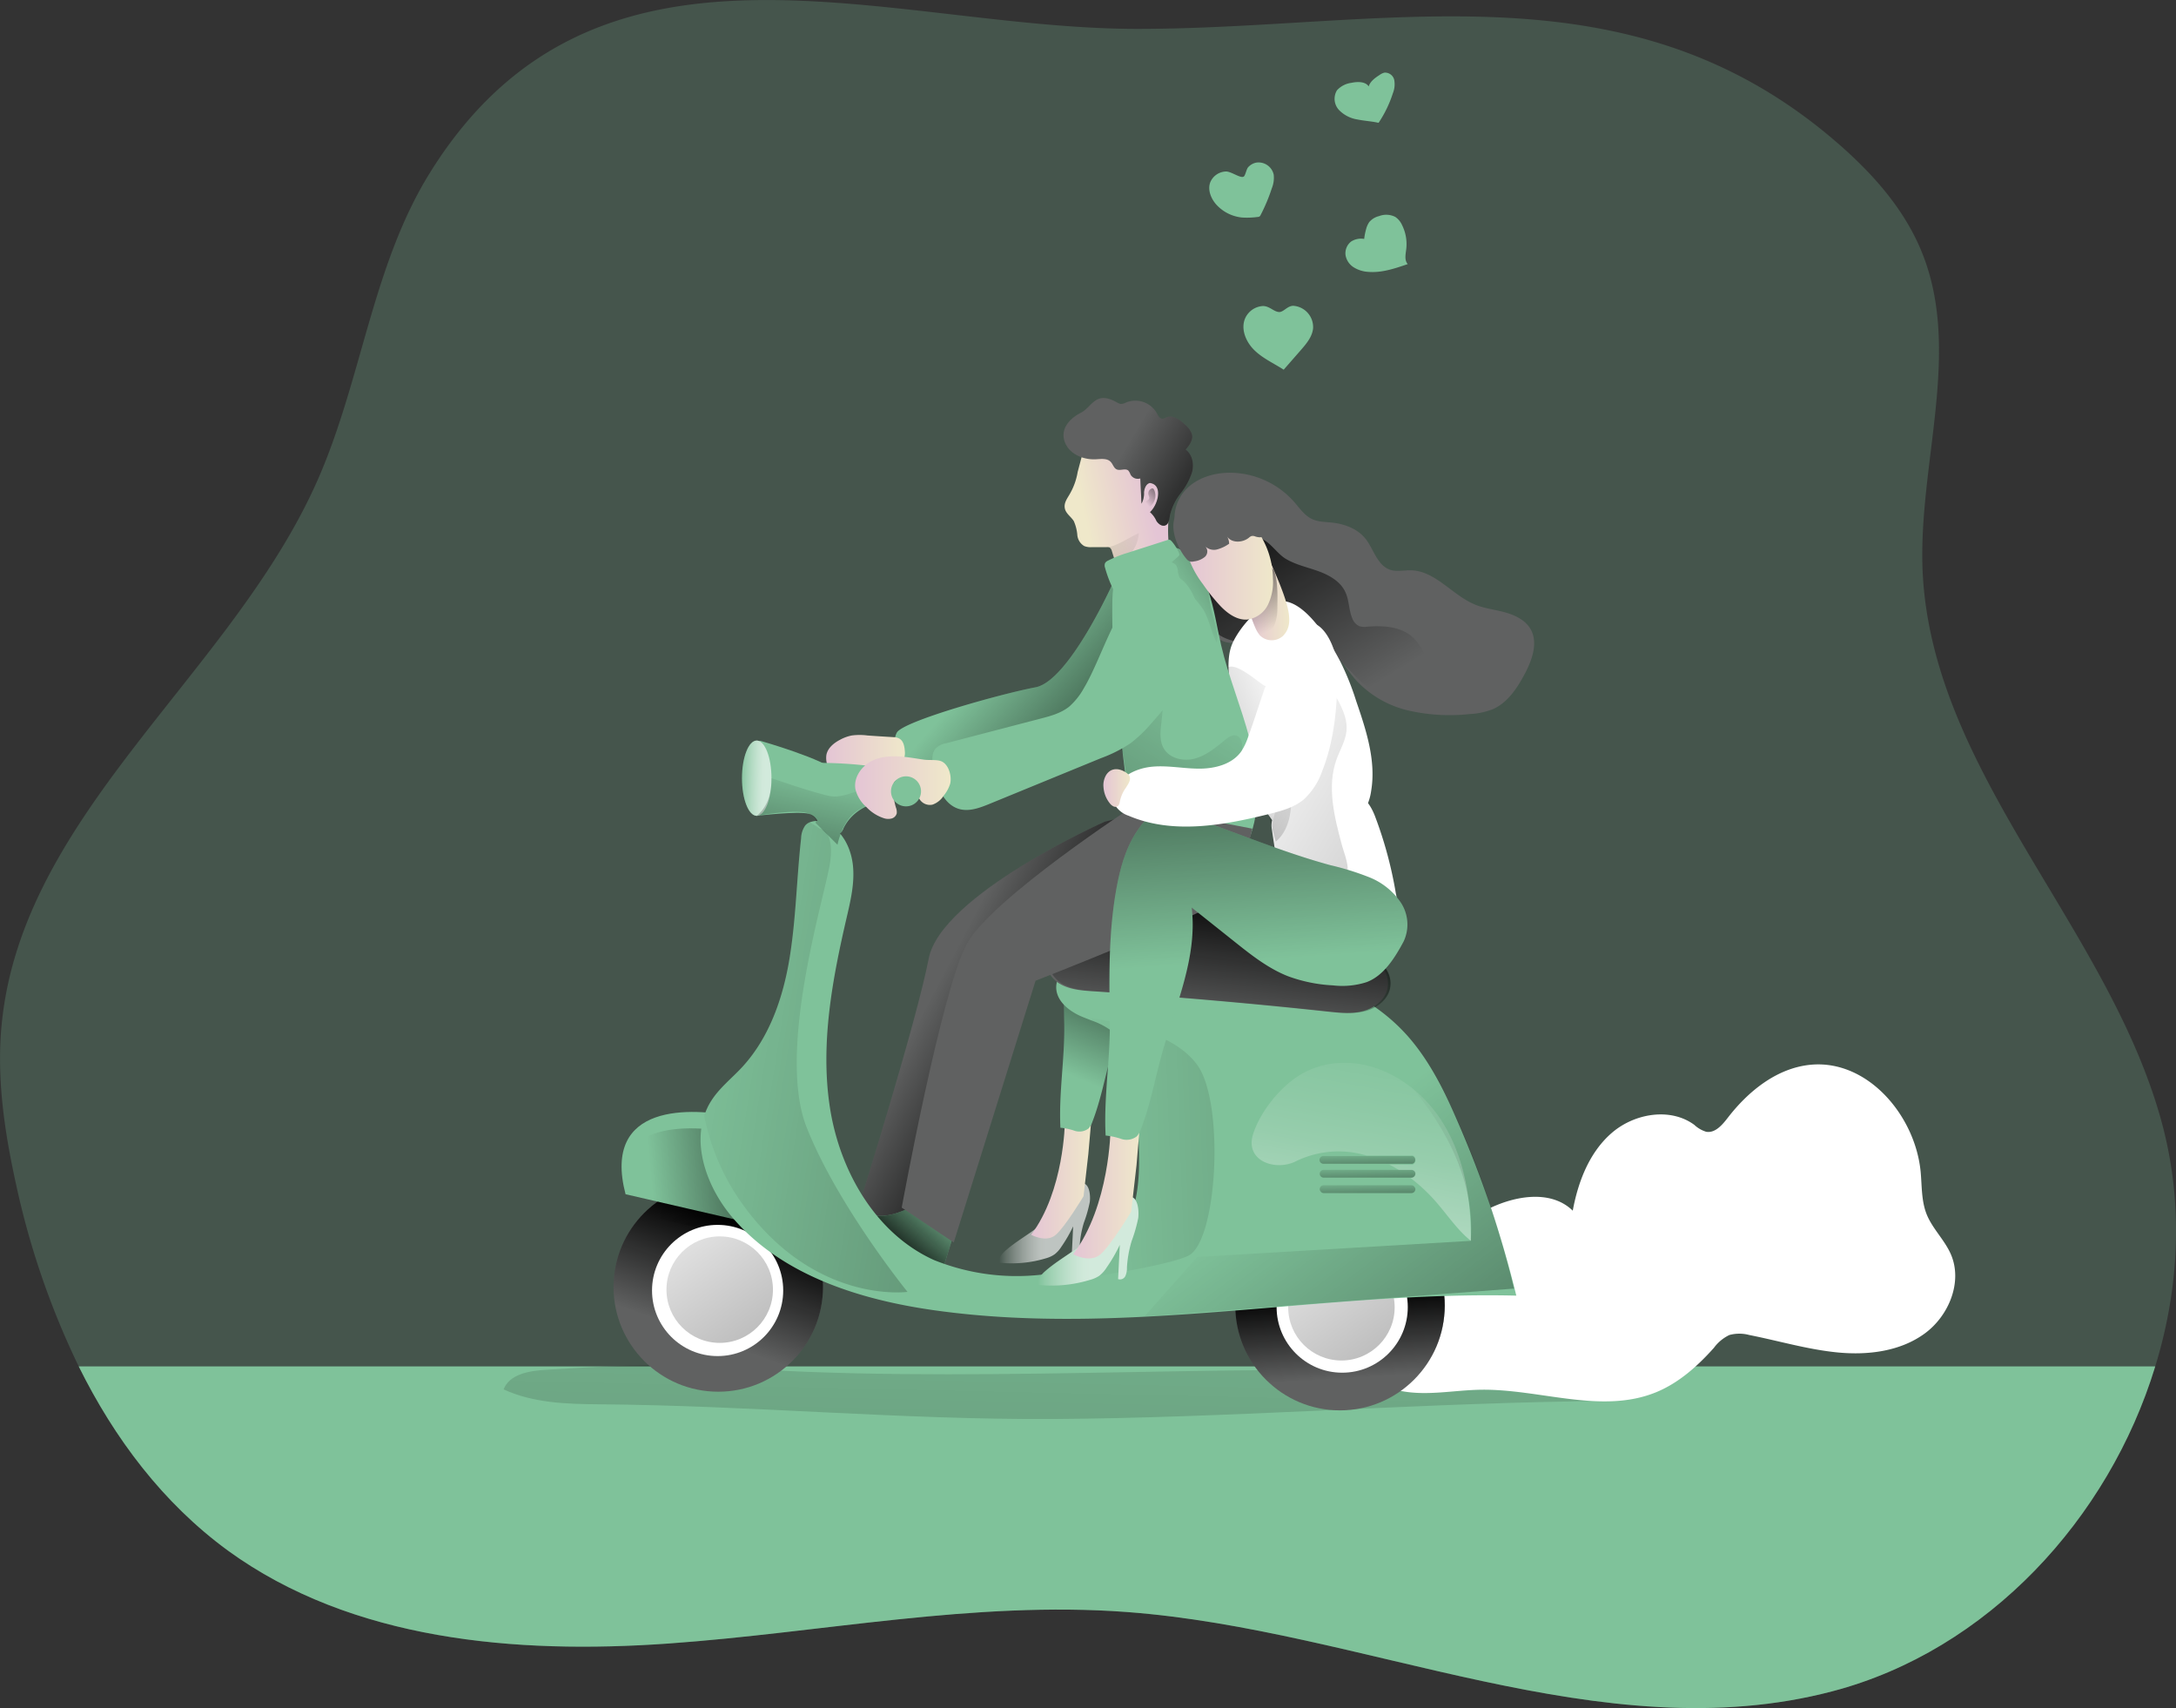 <svg id="Layer_1" data-name="Layer 1" xmlns="http://www.w3.org/2000/svg" xmlns:xlink="http://www.w3.org/1999/xlink" viewBox="0 0 562.03 441.11"><rect x="0" y="0" width="562.03" height="441.11" fill="#333333" stroke="none"/><defs><linearGradient id="linear-gradient" x1="260.59" y1="347.96" x2="284.09" y2="347.96" gradientUnits="userSpaceOnUse"><stop offset="0" stop-color="#fff" stop-opacity="0"/><stop offset="0.07" stop-color="#fff" stop-opacity="0.22"/><stop offset="0.16" stop-color="#fff" stop-opacity="0.45"/><stop offset="0.25" stop-color="#fff" stop-opacity="0.65"/><stop offset="0.33" stop-color="#fff" stop-opacity="0.8"/><stop offset="0.4" stop-color="#fff" stop-opacity="0.91"/><stop offset="0.46" stop-color="#fff" stop-opacity="0.98"/><stop offset="0.51" stop-color="#fff"/></linearGradient><linearGradient id="linear-gradient-2" x1="268.86" y1="335.71" x2="284.57" y2="335.71" gradientUnits="userSpaceOnUse"><stop offset="0" stop-color="#e4c5d5"/><stop offset="0.42" stop-color="#e9d3cf"/><stop offset="1" stop-color="#efe8ca"/></linearGradient><linearGradient id="linear-gradient-3" x1="292.87" y1="315.76" x2="313.03" y2="268.96" gradientUnits="userSpaceOnUse"><stop offset="0" stop-color="#010101" stop-opacity="0"/><stop offset="0.95" stop-color="#010101"/></linearGradient><linearGradient id="linear-gradient-4" x1="283.43" y1="307.61" x2="268.34" y2="983.77" xlink:href="#linear-gradient-3"/><linearGradient id="linear-gradient-5" x1="180.96" y1="344.94" x2="192.01" y2="314.39" xlink:href="#linear-gradient-3"/><linearGradient id="linear-gradient-6" x1="171.14" y1="341.49" x2="225.09" y2="336.29" xlink:href="#linear-gradient-3"/><linearGradient id="linear-gradient-7" x1="162.31" y1="299.95" x2="293.96" y2="484.74" xlink:href="#linear-gradient-3"/><linearGradient id="linear-gradient-8" x1="347.28" y1="356.04" x2="345.81" y2="332.64" xlink:href="#linear-gradient-3"/><linearGradient id="linear-gradient-9" x1="322.89" y1="304.5" x2="454.54" y2="489.29" xlink:href="#linear-gradient-3"/><linearGradient id="linear-gradient-10" x1="243.78" y1="287.99" x2="280.83" y2="307.5" xlink:href="#linear-gradient-3"/><linearGradient id="linear-gradient-11" x1="242.94" y1="339.14" x2="228.8" y2="355.23" xlink:href="#linear-gradient-3"/><linearGradient id="linear-gradient-12" x1="258.33" y1="202.86" x2="307.42" y2="246.09" xlink:href="#linear-gradient-3"/><linearGradient id="linear-gradient-13" x1="215.94" y1="228.59" x2="236.3" y2="228.59" xlink:href="#linear-gradient-2"/><linearGradient id="linear-gradient-14" x1="332.99" y1="337.07" x2="465.62" y2="513.57" xlink:href="#linear-gradient-3"/><linearGradient id="linear-gradient-15" x1="280.52" y1="329.39" x2="649.62" y2="315.74" xlink:href="#linear-gradient-3"/><linearGradient id="linear-gradient-16" x1="315.83" y1="297.39" x2="320.11" y2="259.91" xlink:href="#linear-gradient-3"/><linearGradient id="linear-gradient-17" x1="352.33" y1="212.34" x2="317.47" y2="155.54" xlink:href="#linear-gradient-3"/><linearGradient id="linear-gradient-18" x1="318.94" y1="220.3" x2="585.65" y2="378.61" xlink:href="#linear-gradient-3"/><linearGradient id="linear-gradient-19" x1="341.38" y1="220.23" x2="217.78" y2="273.87" xlink:href="#linear-gradient-3"/><linearGradient id="linear-gradient-20" x1="307.29" y1="187.48" x2="360.76" y2="153.19" xlink:href="#linear-gradient-3"/><linearGradient id="linear-gradient-21" x1="313.79" y1="207.7" x2="212.05" y2="369.9" xlink:href="#linear-gradient-3"/><linearGradient id="linear-gradient-22" x1="299.23" y1="160" x2="282.24" y2="163.56" xlink:href="#linear-gradient-2"/><linearGradient id="linear-gradient-23" x1="298.79" y1="162.76" x2="202.73" y2="318.83" xlink:href="#linear-gradient-3"/><linearGradient id="linear-gradient-24" x1="293.44" y1="147.31" x2="324.97" y2="166.33" xlink:href="#linear-gradient-3"/><linearGradient id="linear-gradient-25" x1="324.26" y1="187.08" x2="335.53" y2="187.08" xlink:href="#linear-gradient-2"/><linearGradient id="linear-gradient-26" x1="332.27" y1="194.3" x2="319.45" y2="163.42" xlink:href="#linear-gradient-3"/><linearGradient id="linear-gradient-27" x1="309.08" y1="178.67" x2="331.35" y2="178.67" xlink:href="#linear-gradient-2"/><linearGradient id="linear-gradient-28" x1="270.55" y1="352.67" x2="296.59" y2="352.67" xlink:href="#linear-gradient"/><linearGradient id="linear-gradient-29" x1="279.71" y1="339.09" x2="297.12" y2="339.09" xlink:href="#linear-gradient-2"/><linearGradient id="linear-gradient-30" x1="325.89" y1="280.16" x2="318.58" y2="170.45" xlink:href="#linear-gradient-3"/><linearGradient id="linear-gradient-31" x1="191.1" y1="200.84" x2="203.85" y2="201.18" xlink:href="#linear-gradient"/><linearGradient id="linear-gradient-32" x1="217.09" y1="232.26" x2="202.71" y2="295.65" xlink:href="#linear-gradient-3"/><linearGradient id="linear-gradient-33" x1="223.39" y1="235.53" x2="248.03" y2="235.53" xlink:href="#linear-gradient-2"/><linearGradient id="linear-gradient-34" x1="177.34" y1="298.21" x2="536.85" y2="355.42" xlink:href="#linear-gradient-3"/><linearGradient id="linear-gradient-35" x1="368.48" y1="261.09" x2="331.91" y2="461" gradientUnits="userSpaceOnUse"><stop offset="0" stop-color="#fff" stop-opacity="0"/><stop offset="0.11" stop-color="#fff" stop-opacity="0.01"/><stop offset="0.18" stop-color="#fff" stop-opacity="0.04"/><stop offset="0.24" stop-color="#fff" stop-opacity="0.1"/><stop offset="0.29" stop-color="#fff" stop-opacity="0.18"/><stop offset="0.34" stop-color="#fff" stop-opacity="0.28"/><stop offset="0.38" stop-color="#fff" stop-opacity="0.41"/><stop offset="0.43" stop-color="#fff" stop-opacity="0.56"/><stop offset="0.46" stop-color="#fff" stop-opacity="0.74"/><stop offset="0.5" stop-color="#fff" stop-opacity="0.93"/><stop offset="0.51" stop-color="#fff"/></linearGradient><linearGradient id="linear-gradient-36" x1="355.64" y1="328.99" x2="355.93" y2="342.37" xlink:href="#linear-gradient-3"/><linearGradient id="linear-gradient-37" x1="355.7" y1="332.6" x2="355.99" y2="345.98" xlink:href="#linear-gradient-3"/><linearGradient id="linear-gradient-38" x1="353.16" y1="304.45" x2="353.45" y2="317.75" xlink:href="#linear-gradient-3"/><linearGradient id="linear-gradient-39" x1="287.53" y1="235.62" x2="294.4" y2="235.62" xlink:href="#linear-gradient-2"/><linearGradient id="linear-gradient-40" x1="298.29" y1="161.88" x2="306.07" y2="155.02" xlink:href="#linear-gradient-3"/></defs><title>love 2</title><path d="M559.2,385c-12,39.34-43.26,73.35-83.3,83.88C416.23,484.63,355.07,453,293.52,448.43c-39.48-2.94-78.83,5.34-118.34,8.14s-81.77-.76-113.78-24C44.64,420.31,32.1,403.65,22.86,385A208.83,208.83,0,0,1,6.68,338c-3-13.61-5.09-27.61-3.7-41.5,5.4-54.44,59.46-90.29,81.56-140.33C96,130.22,98.67,100.6,113.67,76.6c43.12-69.16,118.31-36.95,182.8-37S422.91,22.05,477.05,69c9.14,7.9,17.42,17.18,21.92,28.4,10.32,25.63-1,54.52.14,82.09,2.29,52.22,48.21,92.23,61.82,142.69C566.51,342.87,565.47,364.65,559.2,385Z" transform="translate(-2.53 -32.14)" fill="#7fc29a" opacity="0.24" style="isolation:isolate"/><path d="M284,342.6a34.25,34.25,0,0,1-1.52,5.29,26,26,0,0,0-1.1,6.25,4.49,4.49,0,0,1-.38,2,1.38,1.38,0,0,1-1.68.7l.39-8a37.54,37.54,0,0,1-3.08,5.32,7.57,7.57,0,0,1-1.71,1.9,7.27,7.27,0,0,1-2.15,1,30.42,30.42,0,0,1-12.18,1.15c-.16-1.28.82-2.4,1.8-3.24,3.87-3.35,8.8-5.52,12-9.54,1.17-1.48,2.06-3.17,3.23-4.65.93-1.18,3-3.39,4.71-3.06S284.21,341.21,284,342.6Z" transform="translate(-2.53 -32.14)" opacity="0.65" fill="url(#linear-gradient)"/><path d="M277.57,321.93s-.16,17.73-8.71,29.08c0,0,3.89,2.18,6.38,0s7.15-9.95,7.15-9.95l1.24-10.89.94-10.73Z" transform="translate(-2.53 -32.14)" fill="url(#linear-gradient-2)"/><path d="M345.89,278.11a9.28,9.28,0,0,0-.65-9.08,16,16,0,0,0-7.32-5.88,65.1,65.1,0,0,0-9.09-2.83c-11.36-3.09-22.22-7.75-33.36-11.54-2.05-.7-4.24-1.37-6.34-.85a9.2,9.2,0,0,0-4.82,3.69c-2.87,3.86-4.28,8.61-5.19,13.33-2,10.38-1.86,21.05-1.7,31.62.14,9-1.45,17.79-1,26.8a15.63,15.63,0,0,1,3.67.79,3.9,3.9,0,0,0,3.57-.58,4.61,4.61,0,0,0,1-1.69c2.19-5.63,3.27-11.62,4.88-17.44,3.13-11.31,8.38-22.58,7-34.24l10,8c3.88,3.09,7.85,6.24,12.48,8.05a34.91,34.91,0,0,0,10.47,2.13,18.55,18.55,0,0,0,7.78-.74C341.24,286.13,343.87,281.88,345.89,278.11Z" transform="translate(-2.53 -32.14)" fill="#7fc29a"/><path d="M345.89,278.11a9.28,9.28,0,0,0-.65-9.08,16,16,0,0,0-7.32-5.88,65.1,65.1,0,0,0-9.09-2.83c-11.36-3.09-22.22-7.75-33.36-11.54-2.05-.7-4.24-1.37-6.34-.85a9.2,9.2,0,0,0-4.82,3.69c-2.87,3.86-4.28,8.61-5.19,13.33-2,10.38-1.86,21.05-1.7,31.62.14,9-1.45,17.79-1,26.8a15.63,15.63,0,0,1,3.67.79,3.9,3.9,0,0,0,3.57-.58,4.61,4.61,0,0,0,1-1.69c2.19-5.63,3.27-11.62,4.88-17.44,3.13-11.31,8.38-22.58,7-34.24l10,8c3.88,3.09,7.85,6.24,12.48,8.05a34.91,34.91,0,0,0,10.47,2.13,18.55,18.55,0,0,0,7.78-.74C341.24,286.13,343.87,281.88,345.89,278.11Z" transform="translate(-2.53 -32.14)" fill="url(#linear-gradient-3)"/><path d="M559.2,385c-12,39.34-43.26,73.35-83.3,83.88C416.23,484.63,355.07,453,293.52,448.43c-39.48-2.94-78.83,5.34-118.34,8.14s-81.77-.76-113.78-24C44.64,420.31,32.1,403.65,22.86,385Z" transform="translate(-2.53 -32.14)" fill="#7fc29a"/><path d="M143.44,385.89c-4.22.25-9.32,1.11-10.84,5.05,7.62,3.51,16.28,3.79,24.66,3.85,39.46.31,77.65,4,117.1,3.8,44.27-.26,89.75-3.77,134-4.54,7.57-.13,15.39-.45,22.2-3.76q-25.21-2.69-50.56-3.7c-64.21-2.58-128.62,3.3-192.76-1.51C172.54,384,158.17,385,143.44,385.89Z" transform="translate(-2.53 -32.14)" fill="url(#linear-gradient-4)"/><path d="M368.21,360a55.53,55.53,0,0,1,17.72-15.14c7.18-3.87,17-5.74,22.82-.07,1.39-7.55,4.33-15.17,10.17-20.16s15.06-6.54,21.23-2a7.83,7.83,0,0,0,3.05,1.78c2.31.42,4.16-1.76,5.59-3.61,5.34-6.93,12.78-12.91,21.49-13.7,14.64-1.33,27,13.15,28.34,27.79.32,3.61.18,7.36,1.5,10.74,1.49,3.78,4.67,6.69,6.29,10.42,3.1,7.14-.52,15.94-6.82,20.51s-14.58,5.59-22.33,4.85-15.26-3-22.91-4.51a9.78,9.78,0,0,0-5.15,0,10.67,10.67,0,0,0-4,3.32c-4.22,4.72-9.07,9.06-14.93,11.46-14.14,5.78-30.07-.9-45.35-.65-6.79.11-13.65,1.61-20.33.36-6.35-1.19-15-6.91-11.4-13.78,1.37-2.61,6-5.28,8-7.74C363.7,366.78,365.75,363.25,368.21,360Z" transform="translate(-2.53 -32.14)" fill="#fff"/><circle cx="185.52" cy="332.35" r="27.05" fill="#606161"/><circle cx="185.52" cy="332.35" r="27.05" fill="url(#linear-gradient-5)"/><path d="M164.1,340.54l44.8,10.34s-4.82-27.91-16.19-30.33S157.9,316.76,164.1,340.54Z" transform="translate(-2.53 -32.14)" fill="#7fc29a"/><path d="M163.62,344.77l44.79,10.33s-4.82-27.91-16.19-30.32S157.41,321,163.62,344.77Z" transform="translate(-2.53 -32.14)" fill="url(#linear-gradient-6)"/><circle cx="185.35" cy="333.26" r="16.94" fill="#fff"/><circle cx="185.89" cy="333.04" r="13.75" fill="url(#linear-gradient-7)"/><circle cx="346.1" cy="337.17" r="27.05" fill="#606161"/><circle cx="346.1" cy="337.17" r="27.05" fill="url(#linear-gradient-8)"/><circle cx="346.67" cy="337.55" r="16.94" fill="#fff"/><circle cx="346.47" cy="337.59" r="13.75" fill="url(#linear-gradient-9)"/><path d="M287.89,244.32s-42.27,18.83-45.49,35.37-17.46,62-17.46,62l11.49,14,25.27-73.28L294,242.82Z" transform="translate(-2.53 -32.14)" fill="#606161"/><path d="M287.89,244.32s-42.27,18.83-45.49,35.37-17.46,62-17.46,62l11.49,14,25.27-73.28L294,242.82Z" transform="translate(-2.53 -32.14)" fill="url(#linear-gradient-10)"/><path d="M228.71,346.12c-3.28-.17-6.53-.86-9.82-.82a8.22,8.22,0,0,0-4.84,1.26,3.73,3.73,0,0,0-1.41,4.45,5.06,5.06,0,0,0,1.53,1.66,29.21,29.21,0,0,0,15.33,6.09c2.38.21,4.78.13,7.16.41a24.1,24.1,0,0,1,8.73,2.8l3.72-11.88a2.63,2.63,0,0,0-1.31-3.92c-2.67-1.56-6.45-3.75-9.61-2.39C234.87,345.21,232.55,346.32,228.71,346.12Z" transform="translate(-2.53 -32.14)" fill="#7fc29a"/><path d="M228.71,346.12c-3.28-.17-6.53-.86-9.82-.82a8.22,8.22,0,0,0-4.84,1.26,3.73,3.73,0,0,0-1.41,4.45,5.06,5.06,0,0,0,1.53,1.66,29.21,29.21,0,0,0,15.33,6.09c2.38.21,4.78.13,7.16.41a24.1,24.1,0,0,1,8.73,2.8l3.72-11.88a2.63,2.63,0,0,0-1.31-3.92c-2.67-1.56-6.45-3.75-9.61-2.39C234.87,345.21,232.55,346.32,228.71,346.12Z" transform="translate(-2.53 -32.14)" fill="url(#linear-gradient-11)"/><path d="M290.18,182.29S278.7,208,270,209.63s-34.23,8.73-35.84,11.71.46,9.42.46,9.42,16.31,3.68,30.78-2.53a108.81,108.81,0,0,0,25.73-16.08l3.22-26.41Z" transform="translate(-2.53 -32.14)" fill="#7fc29a"/><path d="M290.18,182.29S278.7,208,270,209.63s-34.23,8.73-35.84,11.71.46,9.42.46,9.42,16.31,3.68,30.78-2.53a108.81,108.81,0,0,0,25.73-16.08l3.22-26.41Z" transform="translate(-2.53 -32.14)" fill="url(#linear-gradient-12)"/><path d="M226.55,222.07a15.43,15.43,0,0,0-4,0,10.44,10.44,0,0,0-3.05,1.11c-1.59.83-3.13,2.08-3.51,3.83a5.54,5.54,0,0,0,.35,3,7.69,7.69,0,0,0,5.69,5.09,2.38,2.38,0,0,0,2.54-.9,7.19,7.19,0,0,0,.33-1.23,3.57,3.57,0,0,1,2.85-2.24,20.92,20.92,0,0,1,3.8-.12,5.28,5.28,0,0,0,3.55-1.12,4.16,4.16,0,0,0,1.14-3.33c-.14-2-.65-3.47-2.66-3.64C231.27,222.39,228.91,222.24,226.55,222.07Z" transform="translate(-2.53 -32.14)" fill="url(#linear-gradient-13)"/><path d="M394.17,366.73c-50.12-1.21-100.44,10.77-150.11,3.81-19.53-2.73-39.82-9.11-52.54-24.21-6-7.17-9.94-17.42-7.1-26a15.76,15.76,0,0,1,1.84-3.95c2.08-3.26,5.2-5.71,7.83-8.52,7.1-7.62,10.67-17.91,12.36-28.19s1.84-20.75,3-31.07a6,6,0,0,1,1.07-3.29,3.12,3.12,0,0,1,1.11-.8,5.51,5.51,0,0,1,4.64.32c4,2,6.16,6.54,6.58,11s-.62,8.87-1.63,13.23c-3.74,16.11-6.86,32.77-4.33,49.12s11.78,32.52,26.84,39.34a57,57,0,0,0,27.4,3.84c8.59-1,16.9-4.22,21.44-11.29,3.84-5.95,4.29-13.43,4.15-20.5A167,167,0,0,0,295.43,312c-.63-4.92-1.73-10.29-5.58-13.48a19.7,19.7,0,0,0-5.47-2.87c-1-.42-2.11-.8-3.12-1.28-2.91-1.39-5.75-3.78-5.92-7-.14-3,2.22-5.68,5-6.83s5.89-1.1,8.9-1c25.77.49,58-1,76.82,20.09,5.54,6.24,9.32,13.82,12.64,21.44A273.81,273.81,0,0,1,394.17,366.73Z" transform="translate(-2.53 -32.14)" fill="#7fc29a"/><path d="M345.4,293.38s39.45,25.19,37,59.2l-70.65,4.16L298.13,372.1l95.45-7.19s-15.24-66.8-40.11-74.36Z" transform="translate(-2.53 -32.14)" fill="url(#linear-gradient-14)"/><path d="M309.35,356.48c-7.55,3.43-38.79,7.45-38.79,7.45l.52-2.57c8.59-1,16.9-4.22,21.44-11.29,3.84-5.95,4.29-13.43,4.15-20.5A167,167,0,0,0,295.43,312c-.63-4.92-1.73-10.29-5.58-13.48a19.7,19.7,0,0,0-5.47-2.87l.1-.55s20.71,2.18,27.54,12.43S316.9,353.09,309.35,356.48Z" transform="translate(-2.53 -32.14)" fill="url(#linear-gradient-15)"/><path d="M282.35,274.48c-3.63.09-8,.76-9.4,4.13-1.11,2.79.71,6.05,3.3,7.58s5.7,1.75,8.7,1.95q30.27,2,60.45,5.24c3,.32,6,.65,8.91-.06s5.69-2.68,6.51-5.55a6.55,6.55,0,0,0-2.4-6.9c-2.66-1.92-4.45-.53-7.17-.3-2.88.23-6-.85-8.84-1.37-6.64-1.21-16.76-14.52-23.47-15.27C305.66,262.43,295.71,274.16,282.35,274.48Z" transform="translate(-2.53 -32.14)" fill="#606161"/><path d="M283,274.48c-3.63.09-8,.76-9.4,4.13-1.11,2.79.71,6.05,3.3,7.58s5.7,1.75,8.7,1.95q30.27,2,60.45,5.24c3,.32,6,.65,8.91-.06s5.69-2.68,6.51-5.55a6.55,6.55,0,0,0-2.4-6.9c-2.66-1.92-4.45-.53-7.17-.3-2.88.23-6-.85-8.84-1.37-6.64-1.21-9-12.56-15.67-13.31C314.06,264.39,296.32,274.16,283,274.48Z" transform="translate(-2.53 -32.14)" fill="url(#linear-gradient-16)"/><path d="M296.51,346.73a39.1,39.1,0,0,1-1.68,5.86,29.05,29.05,0,0,0-1.23,6.92,4.81,4.81,0,0,1-.41,2.17,1.53,1.53,0,0,1-1.87.78l.44-8.85a40.68,40.68,0,0,1-3.42,5.89,8.3,8.3,0,0,1-1.89,2.11,8.13,8.13,0,0,1-2.39,1.05,33.83,33.83,0,0,1-13.49,1.28c-.18-1.42.91-2.66,2-3.6,4.29-3.71,9.76-6.11,13.28-10.56,1.29-1.64,2.28-3.51,3.58-5.16,1-1.3,3.29-3.75,5.22-3.39S296.72,345.18,296.51,346.73Z" transform="translate(-2.53 -32.14)" fill="#7fc29a"/><path d="M306.81,169.63c-1.86-3.59-.72-8.26,2.1-11.16s7-4.19,11-4.25a22.26,22.26,0,0,1,16.87,7.52c1.43,1.64,2.7,3.55,4.67,4.46,1.58.74,3.4.71,5.14.9,3.26.35,6.58,1.6,8.63,4.16s3,6.83,6.3,8c1.74.6,3.65.11,5.49.16,6.35.18,10.68,6.5,16.57,8.88,2.47,1,5.18,1.28,7.75,2s5.19,2,6.52,4.29c2,3.49.43,7.9-1.43,11.46-2,3.75-4.45,7.55-8.33,9.24a18.85,18.85,0,0,1-5.92,1.25,47.92,47.92,0,0,1-15.94-.93,26.58,26.58,0,0,1-13.63-8c-1.48-1.71-2.69-3.64-4.23-5.28a9.17,9.17,0,0,0-5.79-3.19c-3-.21-5.78,1.76-8.79,1.89-3.53.14-6.69-2.25-10.2-2.68-1.55-.19-3.15,0-4.65-.45-2.65-.8-4.33-3.46-5.07-6.13-1.35-4.79.11-9.59-.65-14.35C312.67,173.85,308.5,172.64,306.81,169.63Z" transform="translate(-2.53 -32.14)" fill="#606161"/><path d="M334.54,176.4c2.59,1.58,5.64,2.21,8.49,3.24s5.75,2.67,7,5.43c1,2.13.86,4.62,1.78,6.76a3.49,3.49,0,0,0,1.79,2,4.54,4.54,0,0,0,2.11.15c3.87-.29,8.09-.13,11.15,2.26,5,3.91,5.13,12.38,10.74,15.36.16.77-.84,1.2-1.62,1.32-6.37,1-13.33,1.15-18.78-2.31a31.8,31.8,0,0,1-5.41-4.71L345,199a10.35,10.35,0,0,0-2.49-2,8.57,8.57,0,0,0-4-.74,24.56,24.56,0,0,0-5.66.69c-1.5.36-3,.87-4.49,1.11a18.48,18.48,0,0,1-6-.19,12.07,12.07,0,0,1-5.47-2.12c-2.17-1.73-3.18-4.52-3.77-7.23a34.49,34.49,0,0,1-.74-8.17,5.9,5.9,0,0,1,.72-3.11,6.48,6.48,0,0,1,2.26-1.88c3.31-2,7.44-4.64,11.48-4.43C330,171,332,174.86,334.54,176.4Z" transform="translate(-2.53 -32.14)" fill="url(#linear-gradient-17)"/><path d="M348.73,203a69.41,69.41,0,0,1,4.08,10.17c2.58,7.52,5.2,15.44,3.86,23.29a13.59,13.59,0,0,1-2,5.43c-3.15,4.64-9.5,5.58-15.1,5.88a11.17,11.17,0,0,1-4.16-.3c-2.07-.69-3.57-2.47-4.82-4.26-7.28-10.43-9.8-23.45-10.64-36.14-.2-3.06-.28-6.26,1-9,2.09-4.46,8.32-11.85,13.92-10.56C340.69,188.79,346.16,198.12,348.73,203Z" transform="translate(-2.53 -32.14)" fill="#fff"/><path d="M363.05,262.81a9.56,9.56,0,0,1,.12,3.9c-.6,2.32-2.8,2.92-4.7,3.17a66.14,66.14,0,0,1-19.7-.33,4.6,4.6,0,0,1-3.3-1.77,8,8,0,0,1-.93-2.56,188.16,188.16,0,0,1-3.5-19,5.29,5.29,0,0,1,0-2.06,2.93,2.93,0,0,1,1.5-1.69A37,37,0,0,1,348.15,237c4.36-.49,7.35.36,9.5,5.86A104.5,104.5,0,0,1,363.05,262.81Z" transform="translate(-2.53 -32.14)" fill="#fff"/><path d="M346.92,210.91c1.84,3.11,3.76,6.51,3.37,10.1-.27,2.52-1.65,4.76-2.52,7.14-2.62,7.16-.56,15.08,1.41,22.45.44,1.62,2.25,6.07,1,7.16-1.05.89-4.15-1.79-5.36-2.43s-4.08,2.76-5.37,2.27c-5.57-2.14-7.88-2.33-8.24-10.44-.18-4,1-6.75,3-10,2.36-3.7,4.85-6.76,6.74-10.81C342,224.17,348.12,212.93,346.92,210.91Z" transform="translate(-2.53 -32.14)" fill="url(#linear-gradient-18)"/><path d="M330.88,208.41a2.29,2.29,0,0,1-1.5.87c-1,0-8.66-7.67-10.44-4-.25.49.88,1.26,1,1.79,3.79,14.18,8.33,28.22,12.11,42.4,2.68-2.2,3.75-5.85,3.94-9.31s-.37-6.93-.25-10.39c.18-5.07,1.77-10,2.51-15,.44-3,1.19-9.2-1-11.77C334.82,200.1,332.63,206.61,330.88,208.41Z" transform="translate(-2.53 -32.14)" fill="url(#linear-gradient-19)"/><path d="M292.52,177.47c-2.39,2.92-2.66,7-2.7,10.77-.15,14.49,1.45,28.93,3.3,43.3.86,6.73,1.87,13.7,5.58,19.38s10.92,9.66,17.35,7.49c4.74-1.61,8-6.15,9.59-10.9,2.7-7.92,1.74-16.65-.4-24.75s-5.4-15.87-7.31-24c-1.11-4.74-1.77-9.6-3.37-14.2-1.37-3.93-4.09-9.75-8.42-11C302,172.25,295.23,174.18,292.52,177.47Z" transform="translate(-2.53 -32.14)" fill="#7fc29a"/><path d="M304.68,176.77c.21.64,1.07.76,1.54,1.24a3.11,3.11,0,0,1,.53,1.81,10,10,0,0,0,2.74,5.16,34.9,34.9,0,0,1,3.8,4.54c1.61,2.64,2,5.86,3.51,8.57.51-2.83-.76-5.64-1.41-8.44-.62-2.64-.69-5.39-1.34-8s-2.07-5.27-4.5-6.46c-1.06-.53-2.1-.93-3.12-1.53a4,4,0,0,0-2.13-.65c-.62,0-1,.13-.9.77.05.45.69.91.91,1.3C304.65,175.66,304.49,176.16,304.68,176.77Z" transform="translate(-2.53 -32.14)" fill="url(#linear-gradient-20)"/><path d="M295.85,216.18a135.35,135.35,0,0,0,3.81-21.51c2.73,1.84,3.27,5.58,3.4,8.86a100.29,100.29,0,0,1-.55,15.11c-.26,2.28-.56,4.75.58,6.74,1.52,2.68,5.18,3.46,8.14,2.63s5.4-2.89,7.78-4.84c.79-.65,1.75-1.34,2.75-1.1,1.38.32,1.77,2.12,1.62,3.53-.55,5.28-4.66,9.66-9.43,12s-10.18,2.93-15.46,3.42a4.37,4.37,0,0,1-2.73-.33c-1.07-.66-1.36-2.06-1.55-3.3l-1.58-10.23c-.14-.9-1.35-2.82-1.2-3.53.2-1,1.33-1.06,1.82-1.9A20.9,20.9,0,0,0,295.85,216.18Z" transform="translate(-2.53 -32.14)" fill="url(#linear-gradient-21)"/><path d="M305.61,154.29c-.55,5.85-1.73,11.67-1.28,17.49.14,1.45.34,3-.38,4.26-.83,1.42-2.57,2-4.19,2.35a39.57,39.57,0,0,1-7.55.94,1.55,1.55,0,0,1-.8-.14,1.69,1.69,0,0,1-.42-.73c-.17-.55-.34-1.11-.52-1.66-.27-.76-.52-1.56-.76-2.36a1.55,1.55,0,0,0-.55-.9,1.07,1.07,0,0,0-.42-.1,1.89,1.89,0,0,0-.41,0c-1.28,0-2.53,0-3.81,0a4.51,4.51,0,0,1-1.94-.28,3.68,3.68,0,0,1-1.8-2.94,11.14,11.14,0,0,0-.9-3.5c-.7-1.14-2.05-1.94-2.32-3.29s.52-2.42,1.17-3.53a16.91,16.91,0,0,0,2.15-5.89l1.11-4.19c1.11-2,3.19-3.33,5.16-4.54s4.16-2.49,6.48-2.46a10.58,10.58,0,0,1,4.57,1.29,17,17,0,0,1,5.68,4,7,7,0,0,1,1.69,3.09A9.1,9.1,0,0,1,305.61,154.29Z" transform="translate(-2.53 -32.14)" fill="url(#linear-gradient-22)"/><path d="M291.31,176.73c-.23,0-.45.21-.73.14,0,0-.07,0-.11-.07-.27-.76-.52-1.56-.76-2.36a1.55,1.55,0,0,0-.55-.9,1.07,1.07,0,0,0-.42-.1c2.57-.46,5.13-2.34,7.93-3.63C296.67,169.81,296.49,175.73,291.31,176.73Z" transform="translate(-2.53 -32.14)" fill="url(#linear-gradient-23)"/><path d="M277.81,146.88c1.37,2.71,4.65,4,7.69,3.87,1.37-.07,3-.33,3.92.68.57.6.77,1.57,1.52,1.92.95.44,2.29-.4,3.05.34a3.73,3.73,0,0,1,.54,1,2.15,2.15,0,0,0,2.52,1l.31,6.52a5.55,5.55,0,0,0,.65-2.93c.09-1,.52-2.18,1.5-2.41,3.47.36,2.16,5.63.05,7.52a6.71,6.71,0,0,1,1.66,2.27c.51.8,1.47,1.52,2.34,1.14s1-1.59,1.15-2.56a14.44,14.44,0,0,1,2.74-5.67,17.39,17.39,0,0,0,3-5.58c.5-2.06.05-4.51-1.67-5.75.92-1.09,1.89-2.37,1.66-3.77a5,5,0,0,0-1.69-2.53c-1.36-1.33-3.23-2.77-5-2a2.68,2.68,0,0,1-.93.34c-.75,0-1.17-.82-1.52-1.48a6.38,6.38,0,0,0-7.88-2.74,2.84,2.84,0,0,1-1.37.39,2.42,2.42,0,0,1-1-.37c-1.64-.93-3.61-1.7-5.36-.64-1.5.91-2.36,2.46-4,3.3C278.72,140.25,276,143.17,277.81,146.88Z" transform="translate(-2.53 -32.14)" fill="#606161"/><path d="M277.81,146.88c1.37,2.71,4.65,4,7.69,3.87,1.37-.07,3-.33,3.92.68.57.6.77,1.57,1.52,1.92.95.44,2.29-.4,3.05.34a3.73,3.73,0,0,1,.54,1,2.15,2.15,0,0,0,2.52,1l.31,6.52a5.55,5.55,0,0,0,.65-2.93c.09-1,.52-2.18,1.5-2.41,3.54.48,2.16,5.63.05,7.52a6.71,6.71,0,0,1,1.66,2.27c.51.8,1.47,1.52,2.34,1.14s1-1.59,1.15-2.56a14.44,14.44,0,0,1,2.74-5.67,17.39,17.39,0,0,0,3-5.58c.5-2.06.05-4.51-1.67-5.75.92-1.09,1.89-2.37,1.66-3.77a5,5,0,0,0-1.69-2.53c-1.36-1.33-3.23-2.77-5-2a2.68,2.68,0,0,1-.93.34c-.75,0-1.17-.82-1.52-1.48a6.38,6.38,0,0,0-7.88-2.74,2.84,2.84,0,0,1-1.37.39,2.42,2.42,0,0,1-1-.37c-1.64-.93-3.61-1.7-5.36-.64-1.5.91-2.36,2.46-4,3.3C278.72,140.25,276,143.17,277.81,146.88Z" transform="translate(-2.53 -32.14)" fill="url(#linear-gradient-24)"/><path d="M295.39,240.26s-36.52,23.78-43.07,35.5S235.43,344,235.43,344l13.44,9L270,285.41s45-17.58,48.93-21.48S326,246.14,326,246.14Z" transform="translate(-2.53 -32.14)" fill="#606161"/><path d="M333.94,196.33a4.33,4.33,0,0,1-6.06-.17,1.7,1.7,0,0,1-.21-.28,9.71,9.71,0,0,1-1-1.83,58,58,0,0,1-2.28-6.69c0-.17-.07-.34-.11-.52-.62-4.67,4.92-12.85,6.48-9.28C335.81,188.89,336.81,193.35,333.94,196.33Z" transform="translate(-2.53 -32.14)" fill="url(#linear-gradient-25)"/><path d="M332.45,184.73c.07,1.59,0,3.22,0,4.82a11.67,11.67,0,0,1-.66,3.77,4.28,4.28,0,0,1-2.67,2.63,2.09,2.09,0,0,1-1.31,0s-.07,0-.11,0a9.71,9.71,0,0,1-1-1.83,58,58,0,0,1-2.28-6.69c0-.17-.07-.34-.11-.52a19.23,19.23,0,0,1,1-1.83c.69-1.14,1.45-2.25,2.25-3.36.66-.87,1.52-2.43,2.53-2.91C332.21,177.77,332.38,183.55,332.45,184.73Z" transform="translate(-2.53 -32.14)" fill="url(#linear-gradient-26)"/><path d="M310,177.44a24.85,24.85,0,0,0,3.24,5.57,48.51,48.51,0,0,0,4.59,5.72c1.83,1.88,4.21,3.59,6.83,3.41a6.93,6.93,0,0,0,5.38-3.86,13.58,13.58,0,0,0,1.27-6.73,21.76,21.76,0,0,0-2.43-9.73,12.47,12.47,0,0,0-4.53-5,14.26,14.26,0,0,0-6.9-1.65,11.4,11.4,0,0,0-4.11.52C308.4,167.5,308.45,173.18,310,177.44Z" transform="translate(-2.53 -32.14)" fill="url(#linear-gradient-27)"/><path d="M296.51,346.73a39.1,39.1,0,0,1-1.68,5.86,29.05,29.05,0,0,0-1.23,6.92,4.81,4.81,0,0,1-.41,2.17,1.53,1.53,0,0,1-1.87.78l.44-8.85a40.68,40.68,0,0,1-3.42,5.89,8.3,8.3,0,0,1-1.89,2.11,8.13,8.13,0,0,1-2.39,1.05,33.83,33.83,0,0,1-13.49,1.28c-.18-1.42.91-2.66,2-3.6,4.29-3.71,9.76-6.11,13.28-10.56,1.29-1.64,2.28-3.51,3.58-5.16,1-1.3,3.29-3.75,5.22-3.39S296.72,345.18,296.51,346.73Z" transform="translate(-2.53 -32.14)" opacity="0.65" fill="url(#linear-gradient-28)"/><path d="M289.36,323.83s-.17,19.64-9.65,32.22c0,0,4.31,2.41,7.07,0s7.92-11,7.92-11L296.08,333l1-11.89Z" transform="translate(-2.53 -32.14)" fill="url(#linear-gradient-29)"/><path d="M365.06,275.28a10.29,10.29,0,0,0-.72-10.06,17.76,17.76,0,0,0-8.11-6.51,70.48,70.48,0,0,0-10.08-3.14c-12.58-3.42-24.61-8.59-37-12.79-2.26-.77-4.69-1.52-7-.94a10.17,10.17,0,0,0-5.34,4.09c-3.17,4.28-4.74,9.54-5.75,14.77-2.23,11.5-2.06,23.32-1.88,35,.15,10-1.61,19.71-1.08,29.69a17.44,17.44,0,0,1,4.06.88,4.32,4.32,0,0,0,3.95-.64,5.09,5.09,0,0,0,1.09-1.87c2.43-6.24,3.62-12.88,5.4-19.33,3.48-12.53,9.29-25,7.72-37.93l11.07,8.82c4.31,3.44,8.7,6.92,13.83,8.93a39.2,39.2,0,0,0,11.61,2.36,20.54,20.54,0,0,0,8.62-.82C359.91,284.17,362.82,279.46,365.06,275.28Z" transform="translate(-2.53 -32.14)" fill="#7fc29a"/><path d="M365.06,275.28a10.29,10.29,0,0,0-.72-10.06,17.76,17.76,0,0,0-8.11-6.51,70.48,70.48,0,0,0-10.08-3.14c-12.58-3.42-24.61-8.59-37-12.79-2.26-.77-4.69-1.52-7-.94a10.17,10.17,0,0,0-5.34,4.09c-3.17,4.28-4.74,9.54-5.75,14.77-2.23,11.5-2.06,23.32-1.88,35,.15,10-1.61,19.71-1.08,29.69a17.44,17.44,0,0,1,4.06.88,4.32,4.32,0,0,0,3.95-.64,5.09,5.09,0,0,0,1.09-1.87c2.43-6.24,3.62-12.88,5.4-19.33,3.48-12.53,9.29-25,7.72-37.93l11.07,8.82c4.31,3.44,8.7,6.92,13.83,8.93a39.2,39.2,0,0,0,11.61,2.36,20.54,20.54,0,0,0,8.62-.82C359.91,284.17,362.82,279.46,365.06,275.28Z" transform="translate(-2.53 -32.14)" fill="url(#linear-gradient-30)"/><path d="M198.88,223.44s17.14,4.91,19.38,7.92,2,15,2,15l-6.11-.26s.08-3-2.67-3.79-13.53.52-13.53.52S196.3,224.13,198.88,223.44Z" transform="translate(-2.53 -32.14)" fill="#7fc29a"/><ellipse cx="195.45" cy="200.96" rx="3.81" ry="9.72" fill="#7fc29a"/><ellipse cx="195.45" cy="200.96" rx="3.81" ry="9.72" opacity="0.65" fill="url(#linear-gradient-31)"/><path d="M324.94,222.34a16.37,16.37,0,0,1-1.77,3.79c-2.31,3.33-6.72,4.49-10.76,4.51s-8.08-.86-12.11-.52-8.32,2.26-9.8,6a4.92,4.92,0,0,0,0,3.91,6.59,6.59,0,0,0,3.53,2.77c11.36,4.86,24.4,2.52,36.39-.47,3.1-.77,6.29-1.64,8.76-3.66a17.83,17.83,0,0,0,4.86-7.42c3.25-8.2,3.93-17.2,3.95-26,0-6.6-5.7-18-12.21-9C330.6,203.35,328,214.14,324.94,222.34Z" transform="translate(-2.53 -32.14)" fill="#fff"/><path d="M214.6,229.15a109,109,0,0,1,13.56.92c9.19,1.15,2.29,9,2.29,9s-7.32.86-10.21,7.32S207.25,234.44,214.6,229.15Z" transform="translate(-2.53 -32.14)" fill="#7fc29a"/><path d="M201.79,233.1s11.5,4,15.4,4.67,10.57-3.58,14-2.93.65,3.26.65,3.26-6.17,1.62-9.1,4.38-3.9,7.8-3.9,7.8l-5.69-5.68s1-.85-1.67-2.3-13.48.52-13.48.52S202,240,201.79,233.1Z" transform="translate(-2.53 -32.14)" fill="url(#linear-gradient-32)"/><path d="M282.49,209.83a17.78,17.78,0,0,1-3.77,4.76c-2.14,1.73-4.82,2.45-7.41,3.12l-24.39,6.36a5.12,5.12,0,0,0-2.68,1.3c-1.05,1.17-1,3-.73,4.61.66,4.62,2.52,9.84,6.73,11.07,2.63.76,5.39-.3,7.93-1.34l28.73-11.78a35.55,35.55,0,0,0,7.68-3.89,35.09,35.09,0,0,0,5.45-5.25c5-5.64,10-11.78,12.07-19.25,2.18-7.78-2.16-23.63-12.38-17.92C291.15,186.41,287.4,201.65,282.49,209.83Z" transform="translate(-2.53 -32.14)" fill="#7fc29a"/><path d="M236.41,227.63c-3-.34-6.12-.3-8.78,1.06s-4.7,4.34-4.15,7.28a9,9,0,0,0,2.85,4.61,10.76,10.76,0,0,0,4.5,2.86,3.54,3.54,0,0,0,2,.07,1.86,1.86,0,0,0,1.32-1.35,3.34,3.34,0,0,0-.22-1.49,15.79,15.79,0,0,1-.63-5.6,2.13,2.13,0,0,1,.23-.93,1.8,1.8,0,0,1,.9-.65,3.6,3.6,0,0,1,4.09.77c1,1.2.73,3,1.55,4.31a3.14,3.14,0,0,0,3.32,1.36,5.67,5.67,0,0,0,2.9-2.34,9.12,9.12,0,0,0,1.64-3c.5-1.89-.31-5.15-2.39-5.9-1.18-.42-3.06-.19-4.35-.37C239.57,228.09,238,227.81,236.41,227.63Z" transform="translate(-2.53 -32.14)" fill="url(#linear-gradient-33)"/><circle cx="234.01" cy="204.36" r="3.88" fill="#7fc29a"/><path d="M236.93,365.76s-24.38,3.4-43.15-23.41a58.83,58.83,0,0,1-9.36-22,15.76,15.76,0,0,1,1.84-3.95c2.08-3.26,5.2-5.71,7.83-8.52,7.1-7.62,10.67-17.91,12.36-28.19s1.84-20.75,3-31.07a6,6,0,0,1,1.07-3.29,3.12,3.12,0,0,1,1.11-.8,16.38,16.38,0,0,1,2.56,1.56s3.78.21,2.81,8.25-14.13,48.76-6.1,69S236.93,365.76,236.93,365.76Z" transform="translate(-2.53 -32.14)" fill="url(#linear-gradient-34)"/><path d="M308.85,176.31a2.12,2.12,0,0,0,1.2.87,2.33,2.33,0,0,0,.87-.06,5.44,5.44,0,0,0,2.8-1.16,1.88,1.88,0,0,0,.11-2.71A3.28,3.28,0,0,0,317,174a9.83,9.83,0,0,0,3-1.45,3.75,3.75,0,0,0-.62-2c1.08,1.87,4,1.83,5.7.47a2.1,2.1,0,0,1,.7-.45,1.68,1.68,0,0,1,1,.12c.82.27,2,.39,2.27-.44a1.59,1.59,0,0,0,0-.75A12.65,12.65,0,0,0,327,164a9.18,9.18,0,0,0-3.77-2.62,17.06,17.06,0,0,0-8.82-1.14c-3.2.44-7.48,2.38-8.53,5.76S306.83,173.86,308.85,176.31Z" transform="translate(-2.53 -32.14)" fill="#606161"/><path d="M304.7,171.56a1.06,1.06,0,0,0-.72.07l-10.29,3.3a29.9,29.9,0,0,0-5,2,1.55,1.55,0,0,0-.75.65,1.69,1.69,0,0,0,0,1.15,31.69,31.69,0,0,0,2.82,6.94c6.22-1.3,11.3-5.63,16.09-9.82a.77.77,0,0,0,.29-.4C307.26,174.76,305.31,171.75,304.7,171.56Z" transform="translate(-2.53 -32.14)" fill="#7fc29a"/><path d="M382.43,352.57c-3.29-2.63-5.72-6.2-8.45-9.42a44.55,44.55,0,0,0-7.21-6.86h.31a1.07,1.07,0,0,0,1-1,1,1,0,0,0-1-1h-3.25c-.8-.49-1.63-1-2.46-1.39h6a1.21,1.21,0,0,0,.76-1.25c-.1-1-.76-1.1-.76-1.1H355.48a25.11,25.11,0,0,0-18.11,1.42c-5.33,2.77-13.54,0-11.12-7.14,2-6,7.38-12.57,12.89-15.58a22,22,0,0,1,10-2.64c10.6-.27,20.51,6.51,26.08,15.52S382.53,342,382.43,352.57Z" transform="translate(-2.53 -32.14)" opacity="0.65" fill="url(#linear-gradient-35)"/><path d="M368.06,331.67a1,1,0,0,1-.76,1,.59.59,0,0,1-.28,0H344.34a1,1,0,0,1,0-2H367a.77.77,0,0,1,.28,0A1,1,0,0,1,368.06,331.67Z" transform="translate(-2.53 -32.14)" fill="url(#linear-gradient-36)"/><path d="M368.12,335.25a1.07,1.07,0,0,1-1,1H344.4a1,1,0,0,1-1-1,1,1,0,0,1,1-1h22.68A1,1,0,0,1,368.12,335.25Z" transform="translate(-2.53 -32.14)" fill="url(#linear-gradient-37)"/><rect x="340.86" y="306.08" width="24.71" height="2.03" rx="1.02" fill="url(#linear-gradient-38)"/><path d="M288.27,232.22a5.18,5.18,0,0,0-.72,3.25,7.48,7.48,0,0,0,1.62,4.11,2.63,2.63,0,0,0,.89.77,1.18,1.18,0,0,0,1.14,0c.45-.31.52-.93.63-1.48a9.2,9.2,0,0,1,1.44-3.21c1-1.54,1.88-2.82.12-4S289.53,230.32,288.27,232.22Z" transform="translate(-2.53 -32.14)" fill="url(#linear-gradient-39)"/><path d="M299.35,160.83c.07-.34-.14-.67-.21-1a1.36,1.36,0,0,1,.77-1.5.62.62,0,0,1,.35-.06c.2.05.31.25.39.43a3.62,3.62,0,0,1-1.65,4.63.44.44,0,0,1-.35.07.53.53,0,0,1-.22-.2,1.42,1.42,0,0,1,0-1.46C298.7,161.37,299.24,161.32,299.35,160.83Z" transform="translate(-2.53 -32.14)" fill="url(#linear-gradient-40)"/><path d="M332.14,251.32A63.22,63.22,0,0,0,318,248.13" transform="translate(-2.53 -32.14)" fill="none"/><path d="M328.6,111.18a5.37,5.37,0,0,0-4.39,3c-1.32,2.77.06,6.17,2.24,8.33s5.06,3.44,7.64,5.1l4.46-5.1c1.42-1.63,2.91-3.41,3.13-5.56a5.51,5.51,0,0,0-5.1-5.84c-1.5,0-2.51,1.59-3.59,1.61C331.61,112.75,330.36,111.06,328.6,111.18Z" transform="translate(-2.53 -32.14)" fill="#7fc29a"/><path d="M351.51,94.51A3.85,3.85,0,0,0,350.06,98a4.59,4.59,0,0,0,2.08,3.15,7.85,7.85,0,0,0,3.66,1.19c3.52.33,7-.86,10.33-2-.9-1-.55-2.52-.39-3.84a11,11,0,0,0-1.08-6.24,5,5,0,0,0-1.74-2.1,5.17,5.17,0,0,0-4.21-.21,4.77,4.77,0,0,0-2.53,1.55,6,6,0,0,0-.81,1.83,17.11,17.11,0,0,0-.49,2.51A4.77,4.77,0,0,0,351.51,94.51Z" transform="translate(-2.53 -32.14)" fill="#7fc29a"/><path d="M319.14,76.43a4.53,4.53,0,0,0-4,2.75c-.78,2,.2,4.36,1.68,5.94a10.4,10.4,0,0,0,6.46,3.19,20.54,20.54,0,0,0,4.07-.14,1,1,0,0,0,.5-.13,1,1,0,0,0,.3-.41,45.16,45.16,0,0,0,2.88-6.89,7.16,7.16,0,0,0,.48-3.5,4,4,0,0,0-4.54-3.1,3.8,3.8,0,0,0-2.07,1.2c-.46.51-.7,2.1-1.11,2.38C323,78.33,320.52,76.36,319.14,76.43Z" transform="translate(-2.53 -32.14)" fill="#7fc29a"/><path d="M356.21,54.78c-.67-1.6-2.91-1.62-4.61-1.25a6.07,6.07,0,0,0-3.75,1.93,4.23,4.23,0,0,0,.51,5.07A8.43,8.43,0,0,0,353.17,63c1.79.37,3.64.45,5.43.86a30.52,30.52,0,0,0,3.7-7.67,6.15,6.15,0,0,0,.34-3.41,2.43,2.43,0,0,0-2.54-1.88,3.59,3.59,0,0,0-1.23.59c-1.3.84-2.72,1.87-2.91,3.4" transform="translate(-2.53 -32.14)" fill="#7fc29a"/></svg>